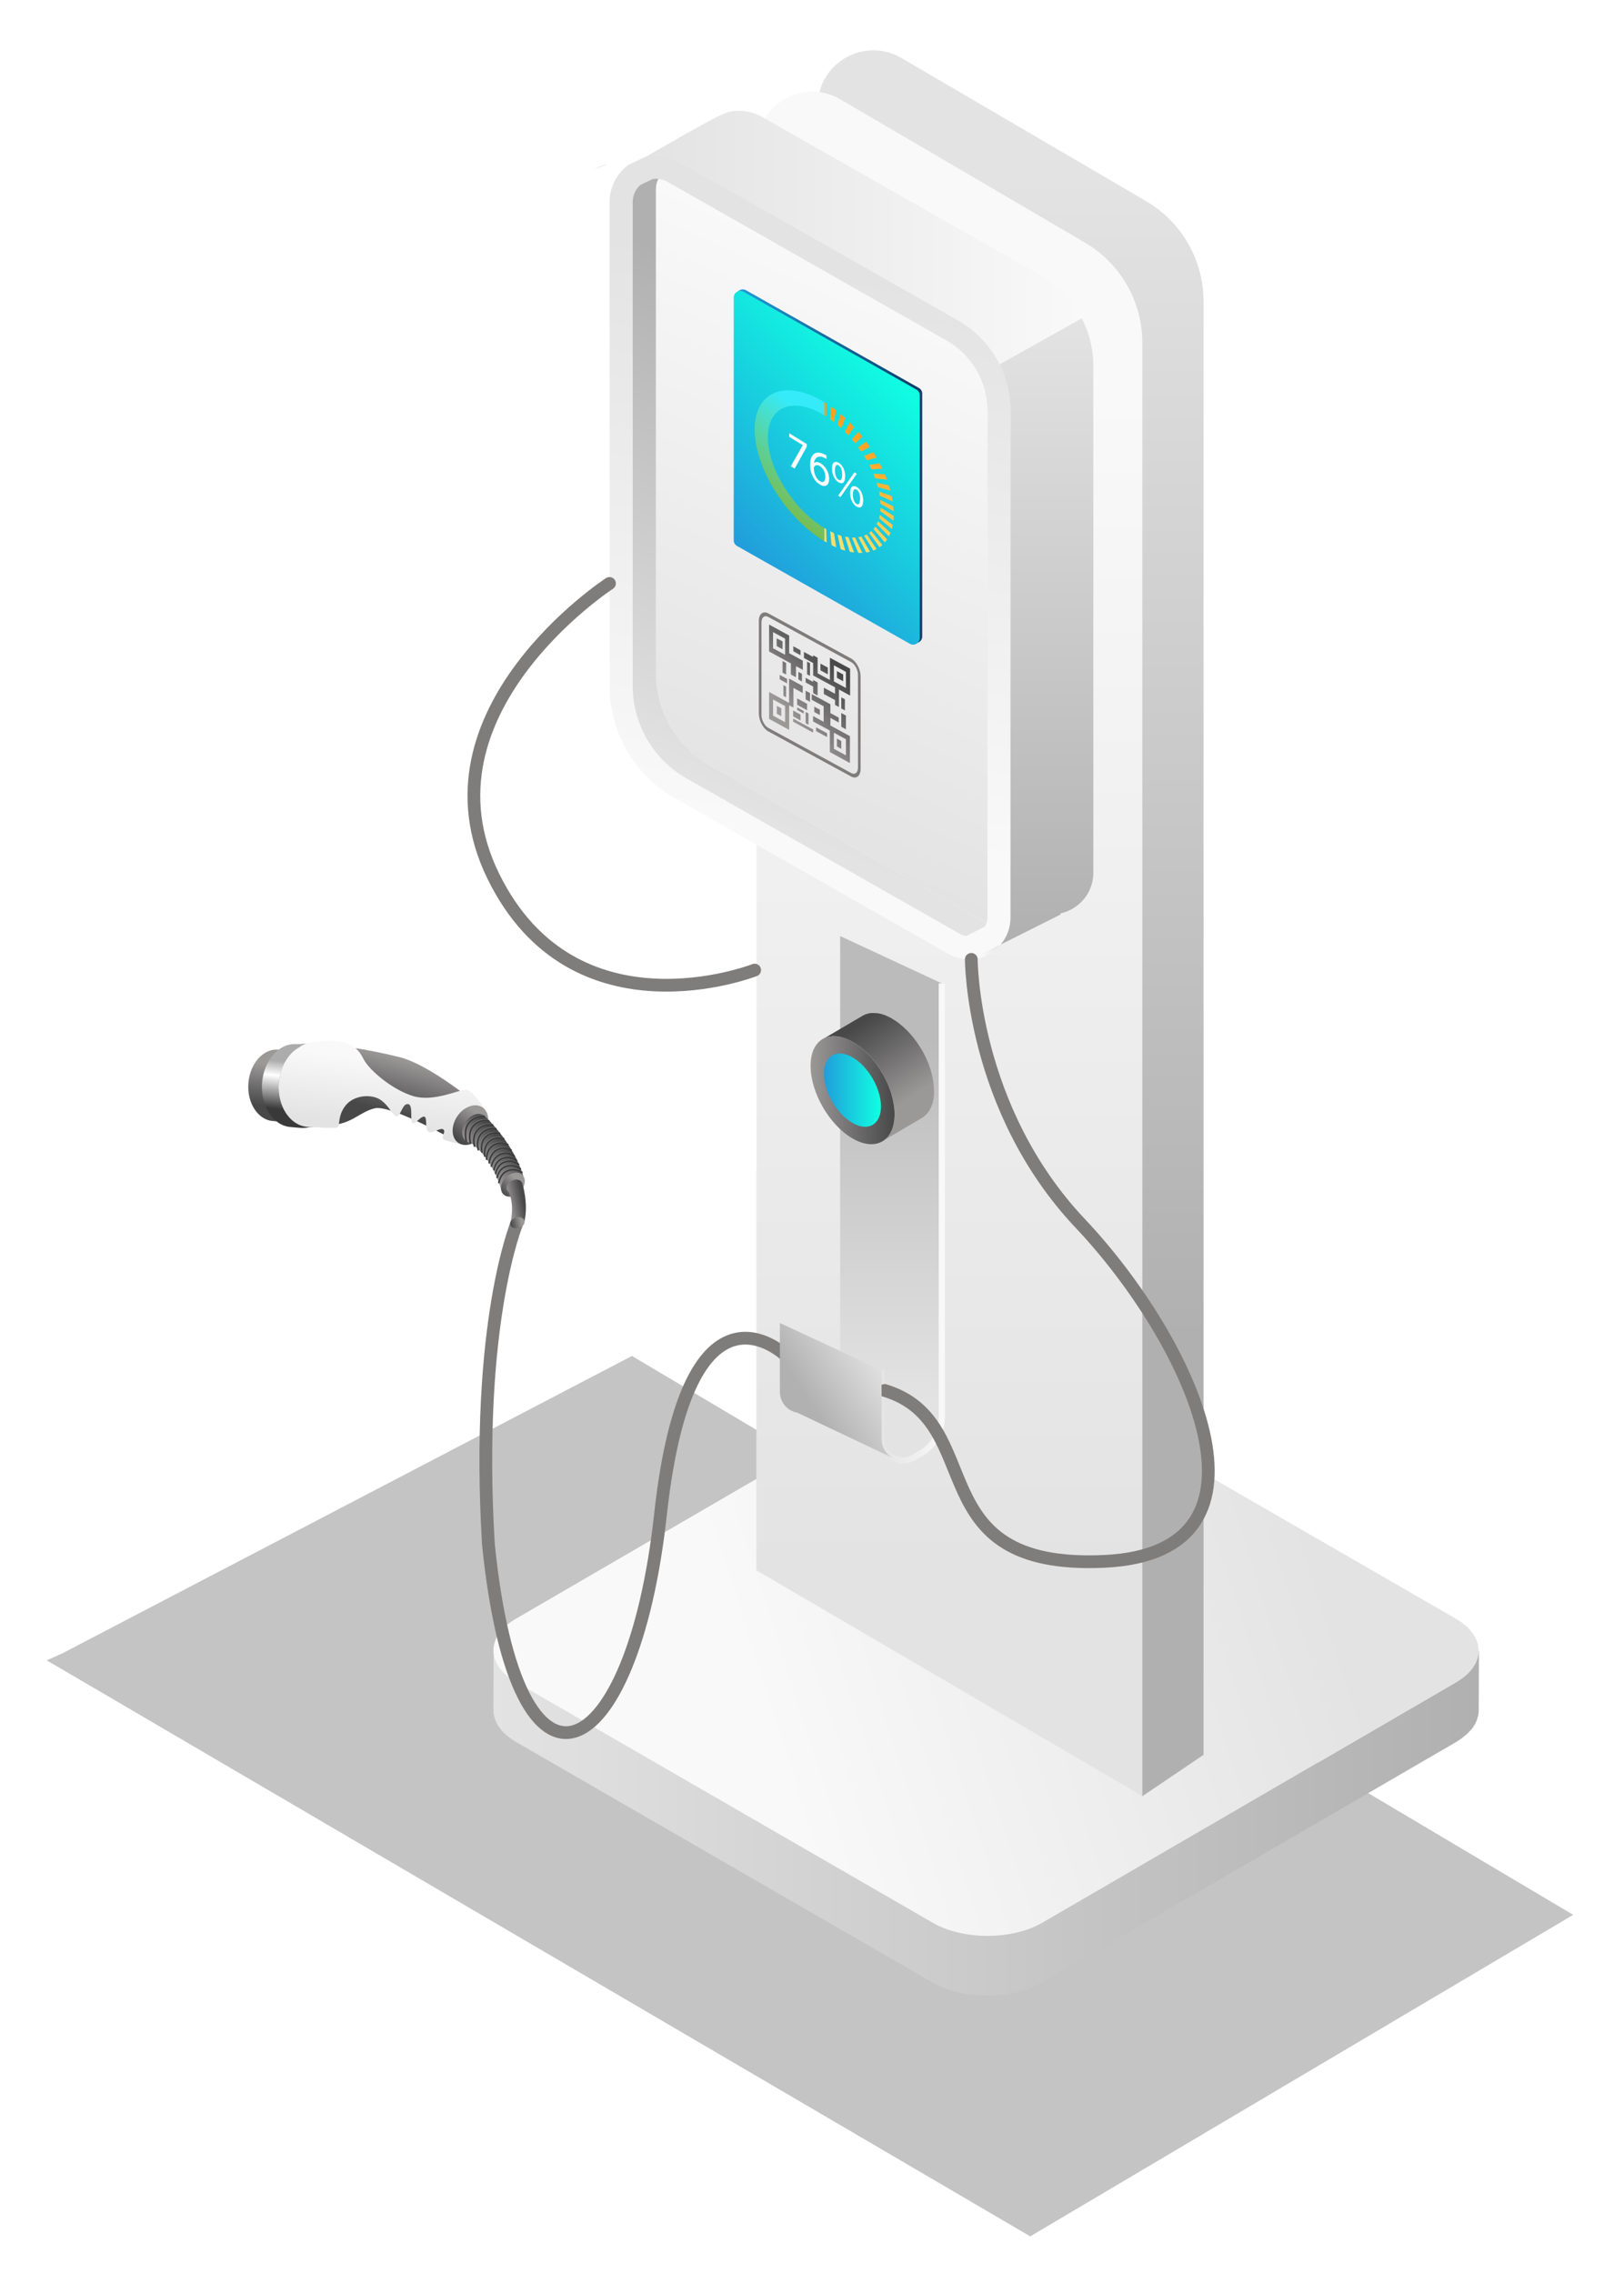 <?xml version="1.0" encoding="utf-8"?>
<!-- Generator: Adobe Illustrator 28.2.0, SVG Export Plug-In . SVG Version: 6.00 Build 0)  -->
<svg version="1.1" id="Layer_4" xmlns="http://www.w3.org/2000/svg" xmlns:xlink="http://www.w3.org/1999/xlink" x="0px" y="0px"
	 viewBox="0 0 1713.8 2398.2" style="enable-background:new 0 0 1713.8 2398.2;" xml:space="preserve">
<style type="text/css">
	.st0{clip-path:url(#SVGID_00000106867865716010801600000006692292460075099543_);}
	.st1{filter:url(#Adobe_OpacityMaskFilter);}
	.st2{clip-path:url(#SVGID_00000013899082716699481970000000797662988658241158_);}
	.st3{clip-path:url(#SVGID_00000112618873129224646480000004644242624734088064_);}
	
		.st4{clip-path:url(#SVGID_00000173855577603704455570000003968662668686760890_);fill:url(#SVGID_00000005978827082772322730000002302840900565920128_);}
	
		.st5{clip-path:url(#SVGID_00000013899082716699481970000000797662988658241158_);mask:url(#SVGID_00000039820170618574311900000015751153517706737819_);fill:url(#SVGID_00000018209475869857543300000013780236709633224857_);}
	.st6{fill:url(#SVGID_00000072246637740187178960000012570284583296586651_);}
	.st7{opacity:0.26;fill:url(#SVGID_00000026849522578624548000000016517086506556052878_);enable-background:new    ;}
	.st8{fill:url(#SVGID_00000018947202219601751120000004908740511989499819_);}
	.st9{fill:url(#SVGID_00000143591229586417321280000009912984283530327952_);}
	.st10{fill:url(#SVGID_00000058565208364492000740000013302442397425381808_);}
	.st11{fill:url(#SVGID_00000163057648744828708070000010464266978595864974_);}
	.st12{fill:url(#SVGID_00000009578289733313065190000000003714558376106160_);}
	.st13{fill:url(#SVGID_00000161615591081464449830000014068280546702040236_);}
	.st14{fill:url(#SVGID_00000138573583992453522430000012864237228290064513_);}
	.st15{fill:url(#SVGID_00000150821137632111022610000004057880271326390429_);}
	.st16{fill:url(#SVGID_00000078005525323626856860000015343109255906831744_);}
	.st17{fill:url(#SVGID_00000065045446913911145730000011349961057559358118_);}
	.st18{fill:url(#SVGID_00000046301839874485282940000006677848442451640969_);}
	.st19{fill:url(#SVGID_00000160890191052077078710000015050990785891989915_);}
	.st20{fill:url(#SVGID_00000113318910470501719920000000626932829010356146_);}
	.st21{fill:url(#SVGID_00000149341389521705519480000012036078193267925951_);}
	.st22{fill:url(#SVGID_00000135680195551859915950000004199359461117222812_);}
	.st23{fill:url(#SVGID_00000121995543349113723920000017364864888501736095_);}
	.st24{fill:url(#SVGID_00000148628224072893804550000011786969850602767786_);}
	.st25{fill:url(#SVGID_00000170978668951787331030000018019342781408666545_);}
	.st26{fill:url(#SVGID_00000122690107784316020940000010222454837742235293_);}
	.st27{fill:url(#SVGID_00000111166476398795226820000004112540638466323894_);}
	.st28{fill:url(#SVGID_00000083067017403160896680000000975516989523482555_);}
	.st29{fill:url(#SVGID_00000041294837750113055620000003617101184181593022_);}
	.st30{fill:url(#SVGID_00000129921253586877570400000011128506331053692045_);}
	.st31{fill:url(#SVGID_00000138557040576045404050000007714025737511691174_);}
	.st32{fill:url(#SVGID_00000165935242962269793080000017950773053326625431_);}
	.st33{fill:url(#SVGID_00000110438839676816809690000017835295012316612482_);}
	.st34{fill:url(#SVGID_00000134238013622388428270000014828036492459527307_);}
	.st35{fill:url(#SVGID_00000159452746961585030500000001289223034655205013_);}
	.st36{fill:url(#SVGID_00000155145360428078755030000009102829311007428758_);}
	.st37{fill:url(#SVGID_00000049936561386393176260000002130140772300507793_);}
	.st38{fill:url(#SVGID_00000032616450825397093040000011896516548218044561_);}
	.st39{fill:url(#SVGID_00000111151125934629896370000004946384410541644697_);}
	.st40{fill:url(#SVGID_00000139990289429350851980000013086333835769292730_);}
	.st41{fill:url(#SVGID_00000139999172159884037470000012410064149164219266_);}
	.st42{fill:url(#SVGID_00000047764280190397113490000000164122294197434502_);}
	.st43{fill:url(#SVGID_00000111900168651907974340000014652707842290082993_);}
	.st44{fill:url(#SVGID_00000160887059856568242170000007465416351216747392_);}
	.st45{fill:url(#SVGID_00000024691244573236648550000002506180931645921449_);}
	.st46{fill:#7F7D7C;}
	.st47{fill:url(#SVGID_00000100357803020003778170000017275306102893735053_);}
	.st48{fill:url(#SVGID_00000155865880572933018090000001454354607225153950_);}
	.st49{fill:url(#SVGID_00000146483763242575244200000014362050956264404364_);}
	.st50{fill:url(#SVGID_00000065043211788426333250000002432822229572766639_);}
	.st51{fill:#FDFDFD;}
	.st52{fill:url(#SVGID_00000147212287121424195210000009868018332933064844_);}
	.st53{fill:none;}
	.st54{fill:url(#SVGID_00000176740509689038586390000011996708802313739680_);}
	.st55{enable-background:new    ;}
	.st56{fill:url(#SVGID_00000129896131322187455200000010392417527466667906_);}
	.st57{fill:url(#SVGID_00000165915642685128373300000003001441235965495732_);}
	.st58{fill:url(#SVGID_00000055685253600073791680000016033024714039892661_);}
	.st59{fill:none;stroke:#7F7D7C;stroke-width:13.45;stroke-linecap:round;stroke-linejoin:round;stroke-miterlimit:10;}
	.st60{fill:url(#SVGID_00000072963920712236752540000018413561939194102161_);}
	.st61{fill:url(#SVGID_00000047773348309855626500000005082911003645465997_);}
	.st62{fill:url(#SVGID_00000023258660873339258820000001907593133921707655_);}
	.st63{fill:url(#SVGID_00000088125400745605845010000000681687233761184173_);}
	.st64{fill:url(#SVGID_00000027594342030198578890000000357605051453729422_);}
	.st65{fill:url(#SVGID_00000075860255884388624780000013814673530713422239_);}
	.st66{fill:url(#SVGID_00000075163754704045322500000014122369344408658061_);}
	.st67{fill:url(#SVGID_00000037654797536780870130000004455983465416034462_);}
	.st68{fill:url(#SVGID_00000103260116900348389820000007610540805586477208_);}
	.st69{fill:url(#SVGID_00000010303730437799469930000011935228971159167384_);}
	.st70{fill:none;stroke:#929293;stroke-width:0.729;stroke-miterlimit:10;}
	.st71{fill:none;stroke:#3A3A3A;stroke-width:1.585;stroke-miterlimit:10;}
	.st72{fill:url(#SVGID_00000054973284740578578450000016409522947124554910_);}
</style>
<g>
	<g>
		<defs>
			<polygon id="SVGID_1_" points="-1154.1,0.8 -1153.1,0.8 -1154.1,1.8 			"/>
		</defs>
		<defs>
			<polygon id="SVGID_00000178920333659270010520000017134431822279025289_" points="-1156.1,-1.2 -1157.1,-1.2 -1156.1,-2.2 			"/>
		</defs>
		<clipPath id="SVGID_00000021118093586169095780000006740161847598302640_">
			<use xlink:href="#SVGID_1_"  style="overflow:visible;"/>
		</clipPath>
		
			<clipPath id="SVGID_00000105419810547572116340000004132079010107144600_" style="clip-path:url(#SVGID_00000021118093586169095780000006740161847598302640_);">
			<use xlink:href="#SVGID_00000178920333659270010520000017134431822279025289_"  style="overflow:visible;"/>
		</clipPath>
		<defs>
			<filter id="Adobe_OpacityMaskFilter" filterUnits="userSpaceOnUse" x="186.5" y="1495.2" width="1610.9" height="928.8">
				<feColorMatrix  type="matrix" values="1 0 0 0 0  0 1 0 0 0  0 0 1 0 0  0 0 0 1 0"/>
			</filter>
		</defs>
		
			<mask maskUnits="userSpaceOnUse" x="186.5" y="1495.2" width="1610.9" height="928.8" id="SVGID_00000141452430482984513400000016793463964677359285_">
			<g class="st1">
				<g>
					<defs>
						<polygon id="SVGID_00000082339286234723199590000015967941886416903867_" points="-1154.1,0.8 -1153.1,0.8 -1154.1,1.8 						
							"/>
					</defs>
					<defs>
						<polygon id="SVGID_00000119106538129588484670000004169944294034091905_" points="-1156.1,-1.2 -1157.1,-1.2 -1156.1,-2.2 
													"/>
					</defs>
					
						<clipPath id="SVGID_00000055707440668173755250000017192806990311722123_" style="clip-path:url(#SVGID_00000105419810547572116340000004132079010107144600_);">
						<use xlink:href="#SVGID_00000082339286234723199590000015967941886416903867_"  style="overflow:visible;"/>
					</clipPath>
					
						<clipPath id="SVGID_00000032639383832615833350000012955275043640129664_" style="clip-path:url(#SVGID_00000055707440668173755250000017192806990311722123_);">
						<use xlink:href="#SVGID_00000119106538129588484670000004169944294034091905_"  style="overflow:visible;"/>
					</clipPath>
					
						<linearGradient id="SVGID_00000025409646857908839450000013482951281577390231_" gradientUnits="userSpaceOnUse" x1="632.209" y1="875.212" x2="1252.593" y2="312.46" gradientTransform="matrix(1 0 0 -1 0 2499.5)">
						<stop  offset="0" style="stop-color:#FFFFFF"/>
						<stop  offset="1" style="stop-color:#000000"/>
					</linearGradient>
					
						<polygon style="clip-path:url(#SVGID_00000032639383832615833350000012955275043640129664_);fill:url(#SVGID_00000025409646857908839450000013482951281577390231_);" points="
						202.7,1809.2 186.5,1816.3 1224.4,2424.1 1797.4,2084.9 804.1,1495.2 					"/>
				</g>
			</g>
		</mask>
		
			<linearGradient id="SVGID_00000111904608670132115080000004536509610634824873_" gradientUnits="userSpaceOnUse" x1="632.209" y1="875.212" x2="1252.593" y2="312.46" gradientTransform="matrix(1 0 0 -1 0 2499.5)">
			<stop  offset="0" style="stop-color:#FFFFFF"/>
			<stop  offset="1" style="stop-color:#000000"/>
		</linearGradient>
		
			<polygon style="clip-path:url(#SVGID_00000105419810547572116340000004132079010107144600_);mask:url(#SVGID_00000141452430482984513400000016793463964677359285_);fill:url(#SVGID_00000111904608670132115080000004536509610634824873_);" points="
			202.7,1809.2 186.5,1816.3 1224.4,2424.1 1797.4,2084.9 804.1,1495.2 		"/>
	</g>
</g>
<linearGradient id="SVGID_00000149353410846586536530000008493288384802333076_" gradientUnits="userSpaceOnUse" x1="632.3" y1="2325.923" x2="632.3" y2="2320.422" gradientTransform="matrix(1 0 0 -1 0 2499.5)">
	<stop  offset="0" style="stop-color:#E4E3E4"/>
	<stop  offset="1" style="stop-color:#FAF9FA"/>
</linearGradient>
<path style="fill:url(#SVGID_00000149353410846586536530000008493288384802333076_);" d="M623.5,181.3c5.3-4,11.2-6.8,17.6-8.3
	L623.5,181.3z"/>
<g>
	
		<linearGradient id="SVGID_00000009568230946192367960000016541085871861947296_" gradientUnits="userSpaceOnUse" x1="495.02" y1="939.94" x2="1115.404" y2="377.187" gradientTransform="matrix(1 0 0 -1 0 2499.5)">
		<stop  offset="0" style="stop-color:#1E1E1E"/>
		<stop  offset="1" style="stop-color:#1E1E1E"/>
	</linearGradient>
	
		<polygon style="opacity:0.26;fill:url(#SVGID_00000009568230946192367960000016541085871861947296_);enable-background:new    ;" points="
		65.5,1744.4 49.3,1751.6 1087.2,2359.3 1660.2,2020.1 666.9,1430.5 	"/>
	<g>
		
			<linearGradient id="SVGID_00000159471406833130562390000014775600352389737115_" gradientUnits="userSpaceOnUse" x1="520.65" y1="576.477" x2="1560.65" y2="576.477" gradientTransform="matrix(1 0 0 -1 0 2499.5)">
			<stop  offset="0" style="stop-color:#E4E3E4"/>
			<stop  offset="1" style="stop-color:#B1B0B0"/>
		</linearGradient>
		<path style="fill:url(#SVGID_00000159471406833130562390000014775600352389737115_);" d="M1560.2,1743.7c-0.1,0.9-0.1,1.7-0.3,2.6
			c-0.1,0.7-0.3,1.4-0.5,2.1c-0.2,0.8-0.4,1.6-0.7,2.4c-0.2,0.7-0.6,1.3-0.8,2c-0.4,0.9-0.7,1.7-1.2,2.6c-0.3,0.6-0.7,1.2-1.1,1.8
			c-0.6,1-1.2,1.9-1.9,2.9c-0.4,0.6-0.9,1.1-1.3,1.7c-1.1,1.3-2.2,2.5-3.5,3.7c-0.5,0.4-0.9,0.9-1.4,1.3c-0.8,0.7-1.7,1.4-2.5,2.1
			c-0.8,0.6-1.5,1.2-2.3,1.8c-0.9,0.7-1.9,1.3-2.9,2s-2,1.4-3.1,2l-436.5,253.7c-3.6,2.1-7.4,3.8-11.4,5.4c-1.1,0.4-2.1,0.8-3.2,1.2
			c-2.5,0.9-5.1,1.6-7.7,2.3c-2.7,0.8-5.4,1.5-8.2,2c-3.3,0.7-6.5,1.3-9.9,1.7c-0.8,0.1-1.7,0.3-2.5,0.3c-4.5,0.5-9.1,0.7-13.7,0.8
			c-0.7,0-1.5,0-2.2,0c-4.5,0-9.1-0.3-13.6-0.7c-0.7-0.1-1.4-0.1-2-0.2c-4.5-0.5-8.9-1.3-13.2-2.3c-0.8-0.2-1.5-0.4-2.3-0.6
			c-3.9-1-7.7-2.1-11.4-3.5c-0.7-0.2-1.4-0.4-2-0.7c-4.4-1.7-8.6-3.6-12.5-5.9l-439.3-253.6c-16.1-9.3-24.2-21.6-24.2-33.8
			l-0.2,63.3c0,12.2,8,24.5,24.2,33.8l439.3,253.6c3.7,2.1,7.6,4,11.8,5.7c0.2,0.1,0.5,0.1,0.7,0.2c0.7,0.3,1.4,0.4,2,0.7
			c2.4,0.9,4.7,1.7,7.2,2.4c1.3,0.4,2.7,0.7,4.1,1c0.8,0.2,1.5,0.4,2.3,0.6c0.7,0.2,1.4,0.4,2.1,0.5c2.7,0.6,5.4,1,8.1,1.4
			c1,0.1,2,0.2,3,0.3c0.7,0.1,1.4,0.2,2,0.2c1,0.1,2,0.2,3,0.3c2.7,0.2,5.4,0.4,8.1,0.4c0.9,0,1.7,0,2.6,0c0.7,0,1.5,0,2.2,0
			c1.2,0,2.4,0,3.6,0c3-0.1,6.1-0.3,9.1-0.6c0.4,0,0.7-0.1,1.1-0.1c0.8-0.1,1.6-0.2,2.5-0.3c2.3-0.3,4.6-0.6,6.9-1
			c1-0.2,2-0.5,3-0.7c2.8-0.6,5.5-1.3,8.2-2c1.4-0.4,2.9-0.6,4.3-1.1c1.2-0.4,2.2-0.9,3.4-1.3c1.1-0.4,2.1-0.8,3.2-1.2
			c4-1.6,7.9-3.4,11.4-5.4l436.5-253.7c0.3-0.2,0.7-0.4,1-0.6c0.8-0.5,1.4-0.9,2.1-1.4c1-0.7,2-1.3,2.9-2c0.8-0.6,1.5-1.2,2.3-1.8
			c0.9-0.7,1.7-1.4,2.5-2.1c0.2-0.1,0.4-0.3,0.5-0.4c0.3-0.3,0.5-0.6,0.9-0.9c1.3-1.2,2.4-2.5,3.5-3.7c0.2-0.3,0.5-0.5,0.8-0.8
			c0.2-0.3,0.4-0.6,0.6-0.8c0.7-0.9,1.3-1.9,1.9-2.9c0.2-0.4,0.6-0.8,0.8-1.2c0.1-0.2,0.2-0.4,0.3-0.6c0.5-0.8,0.8-1.7,1.2-2.6
			c0.2-0.5,0.5-1,0.7-1.5c0.1-0.2,0.1-0.3,0.1-0.5c0.3-0.8,0.5-1.6,0.7-2.4c0.1-0.6,0.4-1.1,0.5-1.7c0-0.1,0-0.3,0.1-0.4
			c0.2-0.9,0.2-1.7,0.3-2.6c0.1-0.6,0.2-1.1,0.2-1.7c0-0.2,0-0.5,0-0.7l0.2-63.3C1560.3,1742.1,1560.3,1742.9,1560.2,1743.7z"/>
		<g>
			
				<linearGradient id="SVGID_00000164491501826713848320000005782216741734831783_" gradientUnits="userSpaceOnUse" x1="1387.398" y1="869.297" x2="804.52" y2="682.776" gradientTransform="matrix(1 0 0 -1 0 2499.5)">
				<stop  offset="0" style="stop-color:#E4E3E4"/>
				<stop  offset="1" style="stop-color:#FAF9FA"/>
			</linearGradient>
			<path style="fill:url(#SVGID_00000164491501826713848320000005782216741734831783_);" d="M1536.2,1707.6
				c32.1,18.5,32.2,48.5,0.3,67.1L1100,2028.4c-31.9,18.5-83.7,18.6-115.8,0l-439.3-253.6c-32.1-18.5-32.3-48.6-0.4-67.1L980.9,1454
				c31.9-18.5,83.7-18.5,115.8,0L1536.2,1707.6z"/>
		</g>
	</g>
	
		<linearGradient id="SVGID_00000082353831868845155020000004540941447470380457_" gradientUnits="userSpaceOnUse" x1="1066.4" y1="2311.376" x2="1066.4" y2="1088.956" gradientTransform="matrix(1 0 0 -1 0 2499.5)">
		<stop  offset="0" style="stop-color:#E4E3E4"/>
		<stop  offset="1" style="stop-color:#B1B0B0"/>
	</linearGradient>
	<path style="fill:url(#SVGID_00000082353831868845155020000004540941447470380457_);" d="M862.8,1613l342.8,281.9l64.5-43.6V317.9
		c0-43.5-23.1-83.7-60.6-105.7l-258.2-151c-39.2-22.9-88.4,5.3-88.4,50.7L862.8,1613L862.8,1613z"/>
	
		<linearGradient id="SVGID_00000028313719931129352010000001770339319196390535_" gradientUnits="userSpaceOnUse" x1="1001.9" y1="843.474" x2="1001.9" y2="2084.643" gradientTransform="matrix(1 0 0 -1 0 2499.5)">
		<stop  offset="0" style="stop-color:#E4E3E4"/>
		<stop  offset="1" style="stop-color:#FAF9FA"/>
	</linearGradient>
	<path style="fill:url(#SVGID_00000028313719931129352010000001770339319196390535_);" d="M798.2,1656.6l407.3,238.2V361.6
		c0-43.5-23.1-83.7-60.6-105.7L886.8,104.8c-39.2-22.9-88.4,5.3-88.4,50.7L798.2,1656.6L798.2,1656.6z"/>
	
		<linearGradient id="SVGID_00000103227712141006689400000015918531994547677872_" gradientUnits="userSpaceOnUse" x1="1040.5" y1="1501.817" x2="1040.5" y2="1491.502" gradientTransform="matrix(1 0 0 -1 0 2499.5)">
		<stop  offset="0" style="stop-color:#E4E3E4"/>
		<stop  offset="1" style="stop-color:#FAF9FA"/>
	</linearGradient>
	<path style="fill:url(#SVGID_00000103227712141006689400000015918531994547677872_);" d="M1056,996.5c-7.8,9.1-19,14.8-30.9,15.5
		L1056,996.5z"/>
	
		<linearGradient id="SVGID_00000038393901766982060520000014167607962867158147_" gradientUnits="userSpaceOnUse" x1="903.765" y1="2211.587" x2="809.461" y2="1628.437" gradientTransform="matrix(1 0 0 -1 0 2499.5)">
		<stop  offset="0" style="stop-color:#E4E3E4"/>
		<stop  offset="1" style="stop-color:#FAF9FA"/>
	</linearGradient>
	<path style="fill:url(#SVGID_00000038393901766982060520000014167607962867158147_);" d="M1066.5,433.3v534.5
		c0,11.2-4.1,21.2-10.5,28.7l-30.9,15.5h-0.1c-8.1,0.4-16.5-1.3-24.4-5.8l-288.3-164c-42.7-24.3-69-69.5-69-118.5V213.4
		c0-16.7,8-30.7,19.9-39.5l17.6-8.3c11.5-3,24.3-1.7,36.1,4.9L1011,337.8C1045.2,357.5,1066.5,393.9,1066.5,433.3z"/>
	
		<linearGradient id="SVGID_00000026131633871290076840000006571298516404371072_" gradientUnits="userSpaceOnUse" x1="743.071" y1="1662.463" x2="951.261" y2="2122.281" gradientTransform="matrix(1 0 0 -1 0 2499.5)">
		<stop  offset="0" style="stop-color:#E4E3E4"/>
		<stop  offset="1" style="stop-color:#B1B0B0"/>
	</linearGradient>
	<path style="fill:url(#SVGID_00000026131633871290076840000006571298516404371072_);" d="M1041.2,973.4c-0.4,1.5-1,2.8-1.6,4
		l-20.1,10.1c-2.3-0.4-4.7-1.2-6.9-2.5L724.3,821.1c-34.9-19.9-56.6-57.2-56.6-97.3V213.4c0-9.4,4.7-15.4,8.4-18.5l12.7-6
		c1.3-0.3,2.6-0.3,4-0.3c0.7,0,1.4,0,2.1,0.1c-1.6,3-2.6,6.7-2.6,11.2v510.3c0,40.1,21.7,77.4,56.6,97.3l288.2,163.9
		C1038.3,972.3,1039.8,972.9,1041.2,973.4z"/>
	
		<linearGradient id="SVGID_00000106831118012559402810000010747183275357815441_" gradientUnits="userSpaceOnUse" x1="750.062" y1="1657.888" x2="986.496" y2="2180.082" gradientTransform="matrix(1 0 0 -1 0 2499.5)">
		<stop  offset="0" style="stop-color:#E4E3E4"/>
		<stop  offset="1" style="stop-color:#FAF9FA"/>
	</linearGradient>
	<path style="fill:url(#SVGID_00000106831118012559402810000010747183275357815441_);" d="M1042.1,433.3v534.5
		c0,2.1-0.3,3.9-0.8,5.5c-1.5-0.5-2.8-1.1-4.2-1.9L748.8,807.5c-35-19.9-56.6-57.2-56.6-97.3V200c0-4.5,1-8.2,2.6-11.2
		c3.5,0.3,6.7,1.3,9.9,3.2l294.1,167.2C1025.5,374.4,1042.1,402.8,1042.1,433.3z"/>
	
		<linearGradient id="SVGID_00000173874382712439179830000008013913755350831493_" gradientUnits="userSpaceOnUse" x1="681.05" y1="2248.772" x2="1141.65" y2="2248.772" gradientTransform="matrix(1 0 0 -1 0 2499.5)">
		<stop  offset="0" style="stop-color:#E4E3E4"/>
		<stop  offset="1" style="stop-color:#FAF9FA"/>
	</linearGradient>
	<path style="fill:url(#SVGID_00000173874382712439179830000008013913755350831493_);" d="M1141.7,335.9l-86.7,48.6
		c-9.6-19.3-24.8-35.6-44-46.5L716.9,170.7c-11.7-6.6-24.4-7.9-35.8-5c4.4-2.6,75.3-44,85.9-47c11.8-3.3,25.1-2.2,37.3,4.7
		l294.2,167.2C1117.2,301.3,1132.1,317.2,1141.7,335.9z"/>
	
		<linearGradient id="SVGID_00000117648639621672703070000012045472949521669264_" gradientUnits="userSpaceOnUse" x1="776.95" y1="2007.605" x2="973.15" y2="2007.605" gradientTransform="matrix(1 0 0 -1 0 2499.5)">
		<stop  offset="0" style="stop-color:#219DDB"/>
		<stop  offset="1" style="stop-color:#0C3B66"/>
	</linearGradient>
	<path style="fill:url(#SVGID_00000117648639621672703070000012045472949521669264_);" d="M962.8,677.6L780.5,574.4
		c-2.2-1.2-3.5-3.5-3.5-6V312.2c0-5.3,5.7-8.6,10.3-6l182.4,103.1c2.2,1.2,3.5,3.5,3.5,6v256.2C973.2,676.8,967.5,680.1,962.8,677.6
		z"/>
	
		<linearGradient id="SVGID_00000048460490153582222840000009125797390546624649_" gradientUnits="userSpaceOnUse" x1="1104.4" y1="2163.677" x2="1104.4" y2="1502.977" gradientTransform="matrix(1 0 0 -1 0 2499.5)">
		<stop  offset="0" style="stop-color:#E4E3E4"/>
		<stop  offset="1" style="stop-color:#B1B0B0"/>
	</linearGradient>
	<path style="fill:url(#SVGID_00000048460490153582222840000009125797390546624649_);" d="M1153.8,386.1v534.4
		c0,22.2-15.6,38.9-34.7,43.1l0.1,1.2l-63.3,31.7c6.5-7.5,10.5-17.4,10.5-28.7V433.3c0-17.3-4.1-33.9-11.5-48.9l86.7-48.6
		C1149.6,351.1,1153.8,368.3,1153.8,386.1z"/>
	
		<linearGradient id="SVGID_00000108276292604338800160000017914641133108791193_" gradientUnits="userSpaceOnUse" x1="805.04" y1="301.01" x2="939.759" y2="598.556" gradientTransform="matrix(1 0.565 0 -1 2.000000e-04 450.138)">
		<stop  offset="0" style="stop-color:#219DDB"/>
		<stop  offset="1" style="stop-color:#10FFE2"/>
	</linearGradient>
	<path style="fill:url(#SVGID_00000108276292604338800160000017914641133108791193_);" d="M960.2,679.2L777.8,576
		c-2.2-1.2-3.5-3.5-3.5-6V313.8c0-5.3,5.7-8.6,10.3-6L967.1,411c2.2,1.2,3.5,3.5,3.5,6v256.2C970.6,678.5,964.8,681.8,960.2,679.2z"
		/>
	<g>
		<g>
			
				<linearGradient id="SVGID_00000153694612610411423490000011817000123454141077_" gradientUnits="userSpaceOnUse" x1="834.136" y1="233.142" x2="879.907" y2="315.149" gradientTransform="matrix(1 0.545 0 -1 1.000000e-04 537.612)">
				<stop  offset="0" style="stop-color:#9B9898"/>
				<stop  offset="1" style="stop-color:#484848"/>
			</linearGradient>
			<path style="fill:url(#SVGID_00000153694612610411423490000011817000123454141077_);" d="M875.8,693.9v23.5l-13-7.1v-16.4
				l-4.7-2.6v1.8l-9.7-5.3v6.4l9.7,5.3v8.2v4.9l17.7,9.6l5.4,2.9v6.8l-11.8-6.4v6.7l11.8,6.4v5.1l4.1,2.2v-18.5l11.8,6.4v-28.4
				L875.8,693.9z M892.7,725.8l-12.7-6.9v-17l12.7,6.9V725.8z"/>
			
				<linearGradient id="SVGID_00000106843472592960657300000003567904900543864716_" gradientUnits="userSpaceOnUse" x1="802.911" y1="259.25" x2="848.332" y2="340.629" gradientTransform="matrix(1 0.545 0 -1 1.000000e-04 537.612)">
				<stop  offset="0" style="stop-color:#9B9898"/>
				<stop  offset="1" style="stop-color:#484848"/>
			</linearGradient>
			<path style="fill:url(#SVGID_00000106843472592960657300000003567904900543864716_);" d="M834.6,699.9v11.7l5.4,2.9v-11.7
				l7.2,3.9V697l-14.4-7.9v-18.6l-21.2-11.6v28.4l21.2,11.6L834.6,699.9z M828.5,690.8l-12.7-6.9v-17l12.7,6.9V690.8z"/>
			
				<linearGradient id="SVGID_00000022535253666565919730000011052510242709703350_" gradientUnits="userSpaceOnUse" x1="825.049" y1="240.691" x2="870.827" y2="322.71" gradientTransform="matrix(1 0.545 0 -1 1.000000e-04 537.612)">
				<stop  offset="0" style="stop-color:#9B9898"/>
				<stop  offset="1" style="stop-color:#484848"/>
			</linearGradient>
			<path style="fill:url(#SVGID_00000022535253666565919730000011052510242709703350_);" d="M837.2,725.7l9.9,5.4v-7.3l-14.4-7.9
				v7.3v18.4L811.6,730v28.4l21.2,11.6v-26l4.5,2.5V725.7z M828.5,761.9l-12.7-6.9v-17l12.7,6.9V761.9z"/>
			
				<linearGradient id="SVGID_00000072984663732170806060000003021238402062567051_" gradientUnits="userSpaceOnUse" x1="857.911" y1="212.777" x2="907.711" y2="302.002" gradientTransform="matrix(1 0.545 0 -1 1.000000e-04 537.612)">
				<stop  offset="0" style="stop-color:#9B9898"/>
				<stop  offset="1" style="stop-color:#484848"/>
			</linearGradient>
			<path style="fill:url(#SVGID_00000072984663732170806060000003021238402062567051_);" d="M876.3,757.4l8.8,4.8v-5.1l-8.8-4.8V743
				l-7.1-3.9l-12.6-6.8v6l12.6,6.8v16.4l-11.2-6.1v5.7l17.7,9.6v22.7l21.2,11.6v-28.4l-20.6-11.2V757.4z M880,773l12.7,6.9v17
				L880,790V773z"/>
			
				<linearGradient id="SVGID_00000119796343507051706960000008796399402370306186_" gradientUnits="userSpaceOnUse" x1="834.987" y1="235.21" x2="878.188" y2="312.611" gradientTransform="matrix(1 0.545 0 -1 1.000000e-04 537.612)">
				<stop  offset="0" style="stop-color:#9B9898"/>
				<stop  offset="1" style="stop-color:#484848"/>
			</linearGradient>
			<polygon style="fill:url(#SVGID_00000119796343507051706960000008796399402370306186_);" points="841.2,743.6 851.7,749.3 
				851.7,742.5 841.2,736.8 			"/>
			
				<linearGradient id="SVGID_00000153700130445959645140000004982896263149280640_" gradientUnits="userSpaceOnUse" x1="830.952" y1="234.048" x2="878.331" y2="318.937" gradientTransform="matrix(1 0.545 0 -1 1.000000e-04 537.612)">
				<stop  offset="0" style="stop-color:#9B9898"/>
				<stop  offset="1" style="stop-color:#484848"/>
			</linearGradient>
			<polygon style="fill:url(#SVGID_00000153700130445959645140000004982896263149280640_);" points="850.2,720 858.1,724.3 
				858.1,731.2 862.8,733.8 862.8,720 858.1,717.4 858.1,719.4 850.2,715.1 			"/>
			
				<linearGradient id="SVGID_00000165215455799910639370000010886409428337936284_" gradientUnits="userSpaceOnUse" x1="833.686" y1="233.835" x2="880.217" y2="317.204" gradientTransform="matrix(1 0.545 0 -1 1.000000e-04 537.612)">
				<stop  offset="0" style="stop-color:#9B9898"/>
				<stop  offset="1" style="stop-color:#484848"/>
			</linearGradient>
			<polygon style="fill:url(#SVGID_00000165215455799910639370000010886409428337936284_);" points="850.2,737.9 854.8,740.4 
				854.8,731.2 850.2,728.7 			"/>
			
				<linearGradient id="SVGID_00000109748788316984521700000000134217267520659616_" gradientUnits="userSpaceOnUse" x1="845.351" y1="227.117" x2="889.845" y2="306.834" gradientTransform="matrix(1 0.545 0 -1 1.000000e-04 537.612)">
				<stop  offset="0" style="stop-color:#9B9898"/>
				<stop  offset="1" style="stop-color:#484848"/>
			</linearGradient>
			<polygon style="fill:url(#SVGID_00000109748788316984521700000000134217267520659616_);" points="859.3,745.5 859.3,751.2 
				865.2,754.4 865.2,748.7 			"/>
			
				<linearGradient id="SVGID_00000175317219942670415810000017342125671403668629_" gradientUnits="userSpaceOnUse" x1="862.019" y1="211.218" x2="909.434" y2="296.17" gradientTransform="matrix(1 0.545 0 -1 1.000000e-04 537.612)">
				<stop  offset="0" style="stop-color:#9B9898"/>
				<stop  offset="1" style="stop-color:#484848"/>
			</linearGradient>
			<polygon style="fill:url(#SVGID_00000175317219942670415810000017342125671403668629_);" points="887.8,766.7 892.7,769.4 
				892.7,754.9 887.8,752.2 			"/>
			
				<linearGradient id="SVGID_00000091003709725371494960000015547069710309503371_" gradientUnits="userSpaceOnUse" x1="854.329" y1="216.325" x2="901.84" y2="301.449" gradientTransform="matrix(1 0.545 0 -1 1.000000e-04 537.612)">
				<stop  offset="0" style="stop-color:#9B9898"/>
				<stop  offset="1" style="stop-color:#484848"/>
			</linearGradient>
			<polygon style="fill:url(#SVGID_00000091003709725371494960000015547069710309503371_);" points="887.8,735.7 887.8,747.4 
				891.6,749.5 891.6,737.7 			"/>
			
				<linearGradient id="SVGID_00000111154512767985448620000011964197227623527602_" gradientUnits="userSpaceOnUse" x1="811.216" y1="255.791" x2="854.641" y2="333.594" gradientTransform="matrix(1 0.545 0 -1 1.000000e-04 537.612)">
				<stop  offset="0" style="stop-color:#9B9898"/>
				<stop  offset="1" style="stop-color:#484848"/>
			</linearGradient>
			<polygon style="fill:url(#SVGID_00000111154512767985448620000011964197227623527602_);" points="844.8,686 837.2,681.8 
				837.2,687.1 844.8,691.3 			"/>
			
				<linearGradient id="SVGID_00000047764588081123357620000002838481987825114788_" gradientUnits="userSpaceOnUse" x1="836.384" y1="232.771" x2="880.163" y2="311.209" gradientTransform="matrix(1 0.545 0 -1 1.000000e-04 537.612)">
				<stop  offset="0" style="stop-color:#9B9898"/>
				<stop  offset="1" style="stop-color:#484848"/>
			</linearGradient>
			<polygon style="fill:url(#SVGID_00000047764588081123357620000002838481987825114788_);" points="837,755.8 844.8,760.1 
				844.8,753.9 837,749.6 			"/>
			
				<linearGradient id="SVGID_00000145045398495444393090000017509588686851061903_" gradientUnits="userSpaceOnUse" x1="842.263" y1="226.899" x2="890.199" y2="312.785" gradientTransform="matrix(1 0.545 0 -1 1.000000e-04 537.612)">
				<stop  offset="0" style="stop-color:#9B9898"/>
				<stop  offset="1" style="stop-color:#484848"/>
			</linearGradient>
			<polygon style="fill:url(#SVGID_00000145045398495444393090000017509588686851061903_);" points="850.2,763 853.2,764.6 
				853.2,752.7 850.2,751.1 			"/>
			
				<linearGradient id="SVGID_00000152262382186001968140000011806192824400070299_" gradientUnits="userSpaceOnUse" x1="857.094" y1="219.67" x2="898.436" y2="293.741" gradientTransform="matrix(1 0.545 0 -1 1.000000e-04 537.612)">
				<stop  offset="0" style="stop-color:#9B9898"/>
				<stop  offset="1" style="stop-color:#484848"/>
			</linearGradient>
			<polygon style="fill:url(#SVGID_00000152262382186001968140000011806192824400070299_);" points="861.2,771.3 872.8,777.6 
				872.8,773.6 861.2,767.3 			"/>
			
				<linearGradient id="SVGID_00000163060488332629744380000016198630144314108803_" gradientUnits="userSpaceOnUse" x1="832.542" y1="239.077" x2="876.855" y2="318.47" gradientTransform="matrix(1 0.545 0 -1 1.000000e-04 537.612)">
				<stop  offset="0" style="stop-color:#9B9898"/>
				<stop  offset="1" style="stop-color:#484848"/>
			</linearGradient>
			<polygon style="fill:url(#SVGID_00000163060488332629744380000016198630144314108803_);" points="873.6,704.3 865.8,700.1 
				865.8,707.2 873.6,711.4 			"/>
			
				<linearGradient id="SVGID_00000006680180499899301500000014739584838700547750_" gradientUnits="userSpaceOnUse" x1="821.501" y1="240.119" x2="869.592" y2="326.282" gradientTransform="matrix(1 0.545 0 -1 1.000000e-04 537.612)">
				<stop  offset="0" style="stop-color:#9B9898"/>
				<stop  offset="1" style="stop-color:#484848"/>
			</linearGradient>
			<polygon style="fill:url(#SVGID_00000006680180499899301500000014739584838700547750_);" points="851.7,697.9 851.7,711.4 
				854.8,713.1 854.8,699.6 			"/>
			
				<linearGradient id="SVGID_00000043434993888367629670000017131276328883142804_" gradientUnits="userSpaceOnUse" x1="821.548" y1="242.775" x2="868.115" y2="326.208" gradientTransform="matrix(1 0.545 0 -1 1.000000e-04 537.612)">
				<stop  offset="0" style="stop-color:#9B9898"/>
				<stop  offset="1" style="stop-color:#484848"/>
			</linearGradient>
			<polygon style="fill:url(#SVGID_00000043434993888367629670000017131276328883142804_);" points="846.3,719 846.3,710.9 
				842.5,708.8 842.5,716.8 			"/>
			
				<linearGradient id="SVGID_00000093168652174032731640000013494269407670442637_" gradientUnits="userSpaceOnUse" x1="809.269" y1="251.06" x2="856.821" y2="336.257" gradientTransform="matrix(1 0.545 0 -1 1.000000e-04 537.612)">
				<stop  offset="0" style="stop-color:#9B9898"/>
				<stop  offset="1" style="stop-color:#484848"/>
			</linearGradient>
			<polygon style="fill:url(#SVGID_00000093168652174032731640000013494269407670442637_);" points="825.8,697.3 825.8,709.6 
				829.6,711.7 829.6,699.4 			"/>
			
				<linearGradient id="SVGID_00000149355721753938526310000010633149374980820371_" gradientUnits="userSpaceOnUse" x1="814.899" y1="250.394" x2="857.909" y2="327.454" gradientTransform="matrix(1 0.545 0 -1 1.000000e-04 537.612)">
				<stop  offset="0" style="stop-color:#9B9898"/>
				<stop  offset="1" style="stop-color:#484848"/>
			</linearGradient>
			<polygon style="fill:url(#SVGID_00000149355721753938526310000010633149374980820371_);" points="830.6,716.2 822.8,712 
				822.8,716.7 830.6,721 			"/>
			
				<linearGradient id="SVGID_00000180353404623652406390000005826671166810961049_" gradientUnits="userSpaceOnUse" x1="819.459" y1="244.006" x2="867.332" y2="329.779" gradientTransform="matrix(1 0.545 0 -1 1.000000e-04 537.612)">
				<stop  offset="0" style="stop-color:#9B9898"/>
				<stop  offset="1" style="stop-color:#484848"/>
			</linearGradient>
			<polygon style="fill:url(#SVGID_00000180353404623652406390000005826671166810961049_);" points="829.6,735.7 829.6,724.4 
				826.7,722.8 826.7,734.1 			"/>
			
				<linearGradient id="SVGID_00000040549166975901827280000005615219420863020223_" gradientUnits="userSpaceOnUse" x1="836.764" y1="234.013" x2="878.511" y2="308.81" gradientTransform="matrix(1 0.545 0 -1 1.000000e-04 537.612)">
				<stop  offset="0" style="stop-color:#9B9898"/>
				<stop  offset="1" style="stop-color:#484848"/>
			</linearGradient>
			<polygon style="fill:url(#SVGID_00000040549166975901827280000005615219420863020223_);" points="848.2,750.1 841.2,746.2 
				841.2,749 848.2,752.9 			"/>
			
				<linearGradient id="SVGID_00000018937282499616298590000004250486452508828585_" gradientUnits="userSpaceOnUse" x1="844.137" y1="227.783" x2="883.708" y2="298.681" gradientTransform="matrix(1 0.545 0 -1 1.000000e-04 537.612)">
				<stop  offset="0" style="stop-color:#9B9898"/>
				<stop  offset="1" style="stop-color:#484848"/>
			</linearGradient>
			<polygon style="fill:url(#SVGID_00000018937282499616298590000004250486452508828585_);" points="837,761.4 858.1,772.9 
				858.1,769.6 837,758.1 			"/>
			
				<linearGradient id="SVGID_00000051346792373741464120000016893267987042560185_" gradientUnits="userSpaceOnUse" x1="843.549" y1="230.314" x2="888.329" y2="310.544" gradientTransform="matrix(1 0.545 0 -1 1.000000e-04 537.612)">
				<stop  offset="0" style="stop-color:#9B9898"/>
				<stop  offset="1" style="stop-color:#484848"/>
			</linearGradient>
			<polygon style="fill:url(#SVGID_00000051346792373741464120000016893267987042560185_);" points="889.8,711.6 883.2,708 
				883.2,715.1 889.8,718.7 			"/>
			
				<linearGradient id="SVGID_00000127755064673112361620000018408408790918465939_" gradientUnits="userSpaceOnUse" x1="797.796" y1="262.039" x2="843.217" y2="343.418" gradientTransform="matrix(1 0.545 0 -1 1.000000e-04 537.612)">
				<stop  offset="0" style="stop-color:#9B9898"/>
				<stop  offset="1" style="stop-color:#484848"/>
			</linearGradient>
			<polygon style="fill:url(#SVGID_00000127755064673112361620000018408408790918465939_);" points="825.8,676.7 819.6,673.4 
				819.6,681.6 825.8,685 			"/>
			
				<linearGradient id="SVGID_00000174583943085218856350000011831799752251835559_" gradientUnits="userSpaceOnUse" x1="869.798" y1="207.227" x2="916.005" y2="290.015" gradientTransform="matrix(1 0.545 0 -1 1.000000e-04 537.612)">
				<stop  offset="0" style="stop-color:#9B9898"/>
				<stop  offset="1" style="stop-color:#484848"/>
			</linearGradient>
			<polygon style="fill:url(#SVGID_00000174583943085218856350000011831799752251835559_);" points="883.2,787.5 887.8,790.1 
				887.8,781.8 883.2,779.2 			"/>
			
				<linearGradient id="SVGID_00000095298920386516609070000004019700455443000710_" gradientUnits="userSpaceOnUse" x1="825.042" y1="240.59" x2="871.249" y2="323.378" gradientTransform="matrix(1 0.545 0 -1 1.000000e-04 537.612)">
				<stop  offset="0" style="stop-color:#9B9898"/>
				<stop  offset="1" style="stop-color:#484848"/>
			</linearGradient>
			<polygon style="fill:url(#SVGID_00000095298920386516609070000004019700455443000710_);" points="824.5,747.2 819.8,744.7 
				819.8,753 824.5,755.6 			"/>
		</g>
		<g>
			<path class="st46" d="M898.2,819.2l-87.4-47.6c-5.5-3-10-11.4-10-18.8V655c0-7.3,4.5-10.9,10-7.9l87.4,47.6
				c5.5,3,10,11.4,10,18.8v97.8C908.1,818.6,903.7,822.2,898.2,819.2z M810.8,650.9c-4-2.2-7.2,0.4-7.2,5.7v97.8
				c0,5.3,3.2,11.3,7.2,13.5l87.4,47.6c4,2.2,7.2-0.4,7.2-5.7V712c0-5.3-3.2-11.3-7.2-13.5L810.8,650.9z"/>
		</g>
	</g>
	<g>
		<g>
			<g>
				
					<linearGradient id="SVGID_00000021090724958340364410000009898380990715878019_" gradientUnits="userSpaceOnUse" x1="861.385" y1="290.44" x2="870.728" y2="408.497" gradientTransform="matrix(1 0.607 0 -1 -8.340000e-02 313.605)">
					<stop  offset="0" style="stop-color:#F7DF69"/>
					<stop  offset="1" style="stop-color:#FFA022"/>
				</linearGradient>
				<path style="fill:url(#SVGID_00000021090724958340364410000009898380990715878019_);" d="M871.8,439.3c-0.7-0.4-1.4-0.9-2.1-1.3
					v-13.8c0.9,0.5,1.7,1,2.5,1.6L871.8,439.3z"/>
			</g>
			<g>
				
					<linearGradient id="SVGID_00000109007100519189598320000012239427491013239435_" gradientUnits="userSpaceOnUse" x1="902.895" y1="287.155" x2="912.238" y2="405.213" gradientTransform="matrix(1 0.607 0 -1 -8.340000e-02 313.605)">
					<stop  offset="0" style="stop-color:#F7DF69"/>
					<stop  offset="1" style="stop-color:#FFA022"/>
				</linearGradient>
				<path style="fill:url(#SVGID_00000109007100519189598320000012239427491013239435_);" d="M877.5,575.1l-1.4-14.6
					c1.4,0.7,2.7,1.3,4,1.9l2.4,15.1C880.8,576.7,879.2,576,877.5,575.1z M887.2,579.4l-3.3-15.4c1.3,0.5,2.6,0.9,3.9,1.3L892,581
					C890.6,580.5,889,580,887.2,579.4z M896.8,582.1l-5.1-16c1.3,0.3,2.5,0.5,3.7,0.6l6,16.1C900,582.7,898.3,582.5,896.8,582.1z
					 M905.8,583.3l-6.8-16.2c1.2,0.1,2.3,0,3.4,0l7.6,16.2C908.8,583.3,907.2,583.3,905.8,583.3z M914.2,582.8l-8.4-16.1
					c1.1-0.2,2.1-0.4,3.1-0.7l9.1,15.9C916.8,582.4,915.5,582.6,914.2,582.8z M921.7,580.8l-9.8-15.7c1-0.4,1.9-0.8,2.8-1.3
					l10.4,15.4C924.1,579.8,922.8,580.4,921.7,580.8z M928.2,577.3l-11-15.1c0.8-0.6,1.6-1.2,2.3-1.9l11.6,14.6
					C930.2,575.8,929.2,576.5,928.2,577.3z M933.8,572.2l-12-14.1c0.7-0.8,1.3-1.6,1.9-2.5l12.5,13.5
					C935.3,570.2,934.6,571.3,933.8,572.2z M938.1,565.8l-12.9-12.9c0.5-0.9,0.9-1.9,1.4-3l13.2,12.2
					C939.2,563.4,938.7,564.6,938.1,565.8z M941.1,558.1l-13.4-11.4c0.3-1.1,0.6-2.3,0.8-3.5l13.6,10.6
					C941.8,555.3,941.5,556.7,941.1,558.1z M942.8,549.2l-13.8-9.8c0.1-1.3,0.2-2.5,0.3-3.9l13.8,8.8
					C943.1,546.1,943,547.7,942.8,549.2z M929.2,531.5c0-1.4-0.1-2.8-0.3-4.2l13.8,6.9c0.2,1.7,0.3,3.5,0.3,5.2L929.2,531.5z
					 M928.5,523c-0.2-1.5-0.5-3-0.8-4.5l13.4,4.9c0.4,1.8,0.7,3.7,1,5.5L928.5,523z M926.5,513.9c-0.4-1.5-0.9-3.1-1.4-4.6L938,512
					c0.6,1.9,1.2,3.8,1.7,5.7L926.5,513.9z M923.6,504.6c-0.6-1.6-1.2-3.2-1.9-4.8l12.1,0.5c0.8,1.9,1.6,3.9,2.3,5.8L923.6,504.6z
					 M919.6,495.1c-0.7-1.6-1.5-3.2-2.3-4.7l11-1.7c1,1.9,2,3.9,2.9,5.8L919.6,495.1z M914.7,485.6c-0.9-1.6-1.8-3.1-2.8-4.7
					l9.8-3.8c1.2,1.9,2.3,3.8,3.4,5.7L914.7,485.6z M908.8,476.4c-1-1.5-2.1-3-3.2-4.5l8.4-5.9c1.3,1.8,2.6,3.6,3.9,5.5L908.8,476.4
					z M902.5,467.6c-1.1-1.4-2.3-2.8-3.5-4.2l6.8-7.9c1.5,1.7,2.9,3.4,4.3,5.2L902.5,467.6z M895.3,459.3c-1.2-1.3-2.5-2.6-3.7-3.9
					l5.1-9.8c1.6,1.6,3.1,3.2,4.6,4.8L895.3,459.3z M887.8,451.7c-1.3-1.2-2.6-2.3-3.9-3.5l3.3-11.5c1.6,1.4,3.2,2.8,4.8,4.3
					L887.8,451.7z M880,445c-1.3-1-2.7-2-4-3l1.4-12.9c1.7,1.2,3.3,2.4,5,3.7L880,445z"/>
			</g>
			<g>
				
					<linearGradient id="SVGID_00000033361072048055694560000005461274339612712834_" gradientUnits="userSpaceOnUse" x1="872.074" y1="289.594" x2="881.417" y2="407.651" gradientTransform="matrix(1 0.607 0 -1 -8.340000e-02 313.605)">
					<stop  offset="0" style="stop-color:#F7DF69"/>
					<stop  offset="1" style="stop-color:#FFA022"/>
				</linearGradient>
				<path style="fill:url(#SVGID_00000033361072048055694560000005461274339612712834_);" d="M869.8,570.8V557
					c0.7,0.4,1.4,0.8,2.1,1.2l0.5,14.1C871.5,571.9,870.7,571.4,869.8,570.8z"/>
			</g>
		</g>
		<g>
			
				<linearGradient id="SVGID_00000039821323489389657950000000299412079866327707_" gradientUnits="userSpaceOnUse" x1="827.121" y1="275.681" x2="847.505" y2="393.739" gradientTransform="matrix(1 0.607 0 -1 -8.340000e-02 313.605)">
				<stop  offset="0" style="stop-color:#7ABC50"/>
				<stop  offset="1" style="stop-color:#35EBF9"/>
			</linearGradient>
			<path style="fill:url(#SVGID_00000039821323489389657950000000299412079866327707_);" d="M869.8,570.9
				c-40.4-24.6-73.4-77.4-73.4-117.9c0-40.4,32.9-53.4,73.4-28.8V438c-32.8-19.9-59.5-9.4-59.5,23.4s26.7,75.7,59.5,95.6V570.9z"/>
		</g>
		<g>
			<path class="st51" d="M851.3,468.4v3l-12.7,23l-4.1-2.5l12.7-22.2v-0.1l-14.3-8.7v-3.8L851.3,468.4z"/>
			<path class="st51" d="M872.2,484.2c-0.8-0.5-1.9-1.1-3-1.6c-6.2-2.6-9.5,0.7-10.2,5.8l0.1,0.1c1.4-1.3,3.8-1.6,7.1,0.4
				c5.2,3.1,8.8,9.7,8.8,16.3c0,6.2-3.6,9.7-9.7,6c-6.3-3.8-10.4-11.9-10.4-20.7c0-6.7,2.1-10.6,5-12.2c2.4-1.3,5.7-1,9.4,0.7
				c1.2,0.5,2.2,1.1,2.9,1.5L872.2,484.2L872.2,484.2z M865.3,507.7c3.4,2.1,5.7,0.2,5.7-4.7c0-4.8-2.4-9.2-6-11.4
				c-2.4-1.4-4.6-1.1-5.7,0.7c-0.3,0.4-0.5,0.9-0.5,1.8C859,499.7,861.2,505.1,865.3,507.7L865.3,507.7z"/>
			<path class="st51" d="M885.1,488.2c4.1,2.5,6.8,7.7,6.8,14.2c0,7.1-3.2,8.7-7,6.4c-3.7-2.2-6.8-7.6-6.9-14.3
				C877.8,487.7,881.1,485.9,885.1,488.2L885.1,488.2z M884.8,490.8c-2.4-1.5-3.7,1.1-3.7,5.4c-0.1,4.2,1.3,8.4,3.8,9.9
				c2.6,1.6,3.8-0.9,3.8-5.4C888.7,496.6,887.6,492.5,884.8,490.8L884.8,490.8z M884.5,522.9l17.2-24.6l2.5,1.5l-17.3,24.6
				L884.5,522.9z M904.2,513.8c4.1,2.5,6.7,7.7,6.7,14.2c0,7.1-3.2,8.7-7,6.4c-3.6-2.2-6.8-7.5-6.8-14.3
				C897,513.3,900.2,511.4,904.2,513.8L904.2,513.8z M903.8,516.4c-2.4-1.5-3.8,1.1-3.8,5.3c0,4.3,1.4,8.4,3.8,9.9
				c2.6,1.6,3.8-0.9,3.8-5.4C907.8,522.2,906.7,518.1,903.8,516.4L903.8,516.4z"/>
		</g>
	</g>
	
		<linearGradient id="SVGID_00000099622942233437287490000014735887904212766087_" gradientUnits="userSpaceOnUse" x1="940.25" y1="1020.635" x2="940.25" y2="1404.908" gradientTransform="matrix(1 0 0 -1 0 2499.5)">
		<stop  offset="0" style="stop-color:#E4E3E4"/>
		<stop  offset="1" style="stop-color:#BCBBBB"/>
	</linearGradient>
	<path style="fill:url(#SVGID_00000099622942233437287490000014735887904212766087_);" d="M993.8,1037.4v457.2
		c0,15.9-8.4,30.7-22.1,38.7l-7.4,4.3c-7.4,4.4-15.9,4-22.4,0.3c-6.6-3.8-11.5-10.9-11.5-19.7v-72.6l-43.8-20.4V987.5L993.8,1037.4z
		"/>
	<line class="st53" x1="944" y1="1538.8" x2="941.8" y2="1537.9"/>
	<g>
		
			<linearGradient id="SVGID_00000151528012268632407390000010183447415724761234_" gradientUnits="userSpaceOnUse" x1="927.15" y1="1208.777" x2="997.08" y2="1208.777" gradientTransform="matrix(1 0 0 -1 0 2499.5)">
			<stop  offset="0" style="stop-color:#E4E3E4"/>
			<stop  offset="1" style="stop-color:#FAF9FA"/>
		</linearGradient>
		<path style="fill:url(#SVGID_00000151528012268632407390000010183447415724761234_);" d="M952.8,1544c-4.3,0-8.6-1.1-12.6-3.4
			c-8.2-4.7-13.1-13.1-13.1-22.5v-72.6h6.5v72.6c0,7,3.7,13.4,9.8,16.9c6,3.4,13.2,3.3,19.2-0.2l7.5-4.3
			c12.6-7.4,20.5-21.1,20.5-35.9v-457.2h6.5v457.2c0,17-9.1,32.9-23.7,41.5l-7.4,4.3C961.8,1542.8,957.3,1544,952.8,1544z"/>
	</g>
	<g>
		<g>
			<g class="st55">
				
					<linearGradient id="SVGID_00000170280482826335202650000007555944941338394291_" gradientUnits="userSpaceOnUse" x1="955.853" y1="1337.751" x2="904.144" y2="1417.543" gradientTransform="matrix(1 0 0 -1 0 2499.5)">
					<stop  offset="0" style="stop-color:#9B9898"/>
					<stop  offset="1" style="stop-color:#484848"/>
				</linearGradient>
				<path style="fill:url(#SVGID_00000170280482826335202650000007555944941338394291_);" d="M985.6,1149.2c0-0.7-0.1-1.4-0.1-2.1
					c0-0.3-0.1-0.7-0.1-1c0-0.1,0-0.3,0-0.4c0-0.3,0-0.5-0.1-0.8c-0.1-0.7-0.1-1.4-0.2-2.2c-0.1-0.7-0.2-1.5-0.3-2.2c0,0,0,0,0-0.1
					c0,0,0,0,0-0.1c-0.1-0.7-0.2-1.4-0.4-2.1c-0.1-0.8-0.3-1.5-0.5-2.3c-0.1-0.3-0.1-0.5-0.2-0.8c0-0.2-0.1-0.3-0.1-0.5
					c-0.1-0.3-0.2-0.7-0.2-1c-0.2-0.8-0.4-1.6-0.6-2.4c-0.2-0.6-0.3-1.1-0.5-1.7c0-0.1-0.1-0.2-0.1-0.3c0-0.1-0.1-0.2-0.1-0.3
					c-0.2-0.8-0.5-1.5-0.7-2.3c-0.3-0.8-0.5-1.5-0.8-2.3c0-0.1-0.1-0.3-0.1-0.4s-0.1-0.2-0.1-0.3c-0.2-0.5-0.4-1-0.5-1.4
					c-0.3-0.7-0.6-1.4-0.9-2.1c-0.2-0.5-0.4-1-0.7-1.5c0-0.1-0.1-0.2-0.1-0.3c0-0.1-0.1-0.2-0.1-0.3c-0.3-0.7-0.6-1.4-1-2.1
					c-0.4-0.8-0.7-1.6-1.1-2.3c-0.1-0.1-0.1-0.2-0.2-0.3c-0.1-0.2-0.2-0.3-0.2-0.5c-0.3-0.6-0.6-1.2-0.9-1.8
					c-0.4-0.8-0.8-1.5-1.3-2.3c-0.2-0.4-0.4-0.8-0.7-1.2c-0.1-0.2-0.2-0.3-0.3-0.5c-0.4-0.7-0.8-1.3-1.2-1.9c-0.6-1-1.2-1.9-1.8-2.8
					c-0.1-0.1-0.2-0.3-0.3-0.5c-0.9-1.3-1.8-2.7-2.8-4l0,0c-0.6-0.9-1.3-1.7-2-2.6c-0.5-0.7-1.1-1.4-1.7-2.1l0,0l0,0
					c-0.6-0.7-1.1-1.3-1.7-2c-0.6-0.6-1.1-1.3-1.7-1.9c-0.1-0.1-0.2-0.2-0.3-0.3c-0.1-0.1-0.2-0.2-0.3-0.3c-0.4-0.4-0.8-0.8-1.2-1.3
					c-0.6-0.6-1.2-1.2-1.9-1.8c-0.2-0.2-0.4-0.4-0.6-0.6c-0.1-0.1-0.3-0.3-0.4-0.4c-0.3-0.3-0.6-0.6-0.9-0.8c-0.7-0.6-1.3-1.2-2-1.7
					c-0.3-0.2-0.6-0.5-0.9-0.7c-0.1-0.1-0.3-0.2-0.4-0.4c-0.2-0.2-0.4-0.4-0.6-0.5c-0.6-0.5-1.3-1-1.9-1.5c-0.5-0.3-1-0.7-1.4-1
					c-0.1-0.1-0.2-0.1-0.3-0.2c-0.1-0.1-0.2-0.1-0.2-0.2c-0.6-0.4-1.3-0.8-1.9-1.2c-0.6-0.4-1.2-0.8-1.9-1.2
					c-0.1-0.1-0.3-0.2-0.4-0.3c-0.5-0.3-0.9-0.5-1.4-0.8c-0.6-0.3-1.2-0.6-1.8-0.9c-0.4-0.2-0.8-0.4-1.2-0.6c-0.1,0-0.2-0.1-0.3-0.1
					c-0.1-0.1-0.2-0.1-0.3-0.2c-0.6-0.3-1.2-0.5-1.8-0.8c-0.6-0.2-1.2-0.5-1.8-0.7c-0.1,0-0.2-0.1-0.3-0.1c-0.1,0-0.2-0.1-0.3-0.1
					c-0.4-0.1-0.8-0.3-1.2-0.4c-0.6-0.2-1.2-0.4-1.8-0.5c-0.3-0.1-0.6-0.1-0.9-0.2c-0.1,0-0.3-0.1-0.4-0.1c-0.2,0-0.4-0.1-0.6-0.1
					c-0.7-0.1-1.3-0.2-1.9-0.3c-0.4-0.1-0.8-0.1-1.2-0.1c-0.1,0-0.3,0-0.4,0s-0.3,0-0.4,0c-0.7,0-1.4-0.1-2.1-0.1
					c-0.3,0-0.6,0-0.9,0c-0.2,0-0.5,0-0.7,0s-0.5,0-0.7,0c-0.9,0.1-1.7,0.2-2.6,0.4l0,0c-0.2,0-0.4,0.1-0.5,0.2
					c-0.9,0.2-1.7,0.4-2.5,0.7c-0.1,0-0.1,0.1-0.2,0.1c-1.2,0.4-2.3,0.9-3.4,1.6l0,0l-41.7,24.5c1.1-0.6,2.2-1.1,3.4-1.6
					c0.9-0.3,1.8-0.6,2.7-0.8c0.2,0,0.4-0.1,0.6-0.2c1.1-0.2,2.2-0.3,3.3-0.4c0.2,0,0.5,0,0.7,0c1.1,0,2.2,0,3.4,0.1
					c0.1,0,0.3,0,0.4,0c1.2,0.1,2.4,0.3,3.7,0.6c0.1,0,0.3,0.1,0.4,0.1c1.3,0.3,2.6,0.6,3.9,1.1c0.1,0,0.2,0.1,0.3,0.1
					c1.4,0.5,2.8,1,4.2,1.7c0.1,0,0.2,0.1,0.3,0.1c1.4,0.7,2.9,1.4,4.4,2.3s3,1.8,4.4,2.8c0.1,0.1,0.2,0.1,0.3,0.2c1.4,1,2.7,2,4,3
					c0.1,0.1,0.3,0.2,0.4,0.4c1.3,1,2.5,2.1,3.8,3.3c0.1,0.1,0.3,0.3,0.4,0.4c1.3,1.2,2.5,2.4,3.7,3.7c0.1,0.1,0.2,0.2,0.3,0.3
					c1.3,1.4,2.5,2.8,3.7,4.2l0,0c1.2,1.5,2.5,3,3.6,4.6l0,0l0,0c1.1,1.4,2.1,2.9,3.1,4.4c0.6,0.9,1.2,1.9,1.8,2.8
					c0.5,0.8,1,1.6,1.5,2.4c0.2,0.4,0.4,0.8,0.6,1.2c0.8,1.4,1.5,2.7,2.2,4.1c0.1,0.2,0.2,0.3,0.2,0.5c0.9,1.7,1.7,3.4,2.4,5.1
					c0,0.1,0.1,0.2,0.1,0.3c0.7,1.7,1.4,3.4,2.1,5.1c0,0.1,0.1,0.2,0.1,0.3c0.6,1.8,1.2,3.5,1.8,5.3c0,0.1,0.1,0.2,0.1,0.3
					c0.5,1.7,1,3.4,1.4,5.1c0,0.2,0.1,0.3,0.1,0.5c0.4,1.8,0.7,3.5,1,5.2c0,0,0,0,0,0.1c0.3,1.8,0.5,3.5,0.6,5.2c0,0.1,0,0.3,0,0.4
					c0.1,1.7,0.2,3.4,0.2,5.1s-0.1,3.3-0.2,4.9c0,0.1,0,0.3,0,0.4c-0.1,1.4-0.3,2.8-0.6,4.1c0,0.2-0.1,0.3-0.1,0.5
					c-0.3,1.3-0.6,2.5-1,3.7c-0.1,0.2-0.1,0.4-0.2,0.6c-0.4,1.1-0.8,2.2-1.2,3.2c-0.1,0.1-0.1,0.2-0.1,0.3c-0.5,1.1-1.1,2.2-1.8,3.2
					c-0.9,1.4-2,2.7-3.1,3.8c-0.3,0.3-0.5,0.5-0.8,0.8c-1.2,1.1-2.4,2.1-3.7,2.8l41.7-24.5c1.3-0.8,2.6-1.8,3.7-2.8
					c0.3-0.3,0.6-0.5,0.8-0.8c1.1-1.1,2.2-2.4,3.1-3.8c0,0,0,0,0-0.1c0.6-1,1.2-2,1.7-3v-0.1c0.1-0.1,0.1-0.2,0.1-0.3
					c0.3-0.7,0.6-1.3,0.9-2.1c0.1-0.4,0.2-0.7,0.4-1.1c0.1-0.2,0.1-0.4,0.2-0.6s0.1-0.4,0.2-0.6c0.2-0.7,0.4-1.5,0.6-2.3
					c0.1-0.3,0.1-0.6,0.2-0.8c0-0.2,0.1-0.3,0.1-0.5c0.1-0.3,0.1-0.5,0.2-0.8c0.1-0.7,0.2-1.4,0.3-2.1c0.1-0.4,0.1-0.8,0.1-1.2
					c0-0.1,0-0.3,0-0.4c0-0.2,0-0.3,0.1-0.5c0.1-0.7,0.1-1.4,0.1-2.1s0-1.4,0.1-2.1v-0.1C985.6,1150.5,985.6,1149.9,985.6,1149.2z"
					/>
				<g>
					
						<linearGradient id="SVGID_00000084489473076247722110000001300603068505613744_" gradientUnits="userSpaceOnUse" x1="855.258" y1="1349.355" x2="943.858" y2="1349.355" gradientTransform="matrix(1 0 0 -1 0 2499.5)">
						<stop  offset="0" style="stop-color:#9B9898"/>
						<stop  offset="1" style="stop-color:#484848"/>
					</linearGradient>
					<path style="fill:url(#SVGID_00000084489473076247722110000001300603068505613744_);" d="M899.8,1099.2
						c24.5,14.1,44.2,48.3,44.2,76.5c-0.1,28.1-20,39.5-44.4,25.3c-24.4-14.1-44.2-48.4-44.2-76.5
						C855.3,1096.4,875.2,1085.1,899.8,1099.2z"/>
				</g>
			</g>
		</g>
		<g>
			
				<linearGradient id="SVGID_00000151528604971795754960000011445080700979863429_" gradientUnits="userSpaceOnUse" x1="869.45" y1="1349.406" x2="929.65" y2="1349.406" gradientTransform="matrix(1 0 0 -1 0 2499.5)">
				<stop  offset="0" style="stop-color:#219DDB"/>
				<stop  offset="1" style="stop-color:#10FFE2"/>
			</linearGradient>
			<path style="fill:url(#SVGID_00000151528604971795754960000011445080700979863429_);" d="M899.7,1115.5c16.6,9.6,30,32.8,30,51.9
				c-0.1,19.1-13.6,26.8-30.2,17.2c-16.6-9.6-30-32.9-30-51.9C869.6,1113.6,883.1,1106,899.7,1115.5z"/>
		</g>
	</g>
	<path class="st59" d="M643.2,615.5c0,0-207.8,135.2-122.6,308.9c85.2,173.8,275.8,99,275.8,99"/>
	<path class="st59" d="M1025,1012.1c0,0,0,157,115.1,278.7c115,121.7,223.2,347.2,25.3,356.4s-121.2-146.7-231.8-180.3"/>
	<path class="st59" d="M829.4,1430.2c0,0-103-100.5-132.4,167.6c-29.4,268.1-151.2,331.1-181.6,31.3c-13.9-233.4,30-338.4,30-338.4"
		/>
	<g>
		<g>
			
				<linearGradient id="SVGID_00000030456047645619974310000002570670396566330033_" gradientUnits="userSpaceOnUse" x1="6428.011" y1="2175.241" x2="6427.751" y2="2131.514" gradientTransform="matrix(-0.993 -0.12 0.12 -0.993 6413.07 4055.465)">
				<stop  offset="0" style="stop-color:#9B9898"/>
				<stop  offset="1" style="stop-color:#484848"/>
			</linearGradient>
			<path style="fill:url(#SVGID_00000030456047645619974310000002570670396566330033_);" d="M262.1,1143.2
				c-1.4,20.8,10.4,38.5,26.2,39.5c3.8,0.2,12.8,1.6,16.3,0.1c10.8-4.9,13.8-20.1,14.8-35.9c1-15.2,2.3-32.4-7.2-39
				c-3.5-2.4-14.8-0.3-18.9-0.6C277.4,1106.3,263.5,1122.4,262.1,1143.2z"/>
			<g>
				
					<linearGradient id="SVGID_00000116206801408647440350000008467527262246303667_" gradientUnits="userSpaceOnUse" x1="6409.099" y1="2180.682" x2="6408.796" y2="2129.956" gradientTransform="matrix(-0.993 -0.12 0.12 -0.993 6413.07 4055.465)">
					<stop  offset="0" style="stop-color:#ACACAC"/>
					<stop  offset="0.31" style="stop-color:#FFFFFF"/>
					<stop  offset="1" style="stop-color:#393939"/>
				</linearGradient>
				<path style="fill:url(#SVGID_00000116206801408647440350000008467527262246303667_);" d="M276.5,1143.1
					c-1.5,24.1,12,44.7,30.4,45.9c4.4,0.3,14.9,1.9,18.9,0.1c12.6-5.7,16-23.3,17.2-41.7c1.2-17.7,2.7-37.5-8.4-45.2
					c-4-2.8-17.1-0.4-22-0.7C294.2,1100.3,278.1,1119,276.5,1143.1z"/>
				
					<linearGradient id="SVGID_00000042003117622665638170000017113054662364346047_" gradientUnits="userSpaceOnUse" x1="6391.298" y1="2185.129" x2="6391.694" y2="2119.405" gradientTransform="matrix(-0.993 -0.12 0.12 -0.993 6413.07 4055.465)">
					<stop  offset="0" style="stop-color:#9B9898"/>
					<stop  offset="1" style="stop-color:#484848"/>
				</linearGradient>
				<path style="fill:url(#SVGID_00000042003117622665638170000017113054662364346047_);" d="M294.2,1143.2
					c-1.5,24.1,12,44.7,30.4,45.9c18.4,1.2,34.5-17.4,36-41.6s-12-44.7-30.4-45.9C311.9,1100.4,295.8,1119,294.2,1143.2z"/>
			</g>
			
				<linearGradient id="SVGID_00000150809101108455235060000000567160956953349786_" gradientUnits="userSpaceOnUse" x1="6310.296" y1="2200.782" x2="6318.873" y2="2142.985" gradientTransform="matrix(-0.993 -0.12 0.12 -0.993 6413.07 4055.465)">
				<stop  offset="0" style="stop-color:#9B9898"/>
				<stop  offset="1" style="stop-color:#484848"/>
			</linearGradient>
			<path style="fill:url(#SVGID_00000150809101108455235060000000567160956953349786_);" d="M331.9,1104.5
				c4.5,0.3,19.5-6.4,89.2,10.6c33.6,8.2,84.7,51.8,84.7,51.8l-22.7,38.1c0,0-69.9-39.8-87.5-35.8s-26,19.7-54.9,17.7l0,0
				c-4.5,0.3-10.9-0.6-14.1-0.8c-17.1-1.1-29.7-20.3-28.3-42.8C299.8,1120.7,314.8,1103.4,331.9,1104.5z"/>
			
				<linearGradient id="SVGID_00000163791558497496512480000016309703127268105126_" gradientUnits="userSpaceOnUse" x1="6315.453" y1="2123.959" x2="6315.106" y2="2194.029" gradientTransform="matrix(-0.993 -0.12 0.12 -0.993 6413.07 4055.465)">
				<stop  offset="0" style="stop-color:#E4E3E4"/>
				<stop  offset="1" style="stop-color:#FAF9FA"/>
			</linearGradient>
			<path style="fill:url(#SVGID_00000163791558497496512480000016309703127268105126_);" d="M316.5,1104.5L316.5,1104.5
				c0,0,4.4-5.7,28.1-6.4c23.8-0.7,32.8,6.7,38.9,18.9c6.1,12.3,31.3,33.1,52.8,39.4s47.6-6.7,55.2-6.8c7.6-0.1,19.8,20.5,19.8,20.5
				l-24.4,37c0,0-9.2-1.6-16.5-3.9c-7.3-2.3,0.8-8.7-2.4-11.5c-3.2-2.8-10.2,4.2-15.3,2.5c-5.1-1.7-1-16.3-5.3-16.2
				c-4.3,0.1-8.2,7.7-11.8,6.8s1-19-4.8-20s-7.4,10.5-11.2,12.7c-3.9,2.2-8.4-10.8-18.2-17.3c-9.8-6.5-28.2-4.8-36.8,6.2
				s-5.5,21-8.4,22.9c-2.2,1.5-27.8-0.3-31.6-0.5c-18.4-1.2-32-21.7-30.4-45.9C295.4,1125.4,304.5,1110.6,316.5,1104.5z"/>
			
				<linearGradient id="SVGID_00000101105203971826418260000012883298290894664888_" gradientUnits="userSpaceOnUse" x1="6669.009" y1="50.112" x2="6669.208" y2="17.084" gradientTransform="matrix(-0.794 -0.608 0.622 -0.818 5769.093 5271.623)">
				<stop  offset="0" style="stop-color:#9B9898"/>
				<stop  offset="1" style="stop-color:#484848"/>
			</linearGradient>
			<path style="fill:url(#SVGID_00000101105203971826418260000012883298290894664888_);" d="M482.6,1177.6
				c-7,10.3-6.5,22.9,1.1,28.1c7.6,5.2,19.5,1,26.6-9.3c7-10.3,6.5-22.9-1.1-28.1C501.5,1163.1,489.6,1167.3,482.6,1177.6z"/>
			
				<linearGradient id="SVGID_00000021815178547046358050000003682707769903404711_" gradientUnits="userSpaceOnUse" x1="6202.748" y1="2102.04" x2="6182.651" y2="2124.694" gradientTransform="matrix(-0.993 -0.12 0.12 -0.993 6413.07 4055.465)">
				<stop  offset="0" style="stop-color:#9B9898"/>
				<stop  offset="1" style="stop-color:#484848"/>
			</linearGradient>
			<path style="fill:url(#SVGID_00000021815178547046358050000003682707769903404711_);" d="M491.4,1183.6
				c5.1-7.5,13.7-10.6,19.3-6.8c0.7,0.5,1.3,1,1.9,1.7c0,0,28.9,26.8,39.6,62.1l-22.4,17.5c0,0-8-34.8-33-52.4
				c-1.6-0.2-3.2-0.7-4.6-1.6C486.7,1200.3,486.2,1191.1,491.4,1183.6z"/>
			
				<linearGradient id="SVGID_00000155834215434121103540000016028441499625877940_" gradientUnits="userSpaceOnUse" x1="7076.199" y1="-750.217" x2="7076.344" y2="-774.249" gradientTransform="matrix(-0.596 -0.637 0.653 -0.613 5254.766 5294.89)">
				<stop  offset="0" style="stop-color:#9B9898"/>
				<stop  offset="1" style="stop-color:#484848"/>
			</linearGradient>
			<path style="fill:url(#SVGID_00000155834215434121103540000016028441499625877940_);" d="M533.6,1242.4
				c-5.5,5.7-6.5,13.6-2.2,17.7c4.2,4.1,12.1,2.7,17.6-3c5.5-5.7,6.4-13.6,2.2-17.7C546.9,1235.4,539.1,1236.7,533.6,1242.4z"/>
			<g>
				
					<linearGradient id="SVGID_00000042709485146819289080000001156025043682244235_" gradientUnits="userSpaceOnUse" x1="6613.021" y1="49.996" x2="6602.17" y2="62.227" gradientTransform="matrix(-0.806 -0.592 0.592 -0.806 5836.39 5224.641)">
					<stop  offset="0" style="stop-color:#9B9898"/>
					<stop  offset="1" style="stop-color:#484848"/>
				</linearGradient>
				<path style="fill:url(#SVGID_00000042709485146819289080000001156025043682244235_);" d="M540,1245.7c4.4-2.2,9.3-1.4,10.9,1.9
					c0.2,0.4,0.4,0.8,0.4,1.2c0,0,6.5,20.2,2.2,39.7l-15.2,2.3c0,0,5.5-18.5-1.6-33.4c-0.7-0.5-1.3-1.1-1.8-1.9
					C533.4,1252.2,535.6,1247.8,540,1245.7z"/>
				
					<linearGradient id="SVGID_00000078039742447888288120000001786348262556248225_" gradientUnits="userSpaceOnUse" x1="5948.58" y1="-2807.953" x2="5948.659" y2="-2820.927" gradientTransform="matrix(-0.206 -0.848 0.87 -0.213 4218.321 5734.339)">
					<stop  offset="0" style="stop-color:#9B9898"/>
					<stop  offset="1" style="stop-color:#484848"/>
				</linearGradient>
				<path style="fill:url(#SVGID_00000078039742447888288120000001786348262556248225_);" d="M544.3,1284.5
					c-4.1,1.2-6.7,4.7-5.7,7.7s5,4.5,9.1,3.2c4.1-1.2,6.7-4.7,5.7-7.7C552.4,1284.7,548.4,1283.3,544.3,1284.5z"/>
			</g>
		</g>
		<g>
			<g>
				<path class="st70" d="M515.9,1181.8c0,0-9.5-2.9-16.4,4.5c-6.9,7.4-3.5,18.9-3.5,18.9"/>
				<path class="st70" d="M511,1176.9c0,0-9.1-1.3-16.1,6.2c-6.9,7.4-3.2,20.6-3.2,20.6"/>
				<path class="st70" d="M520,1186.3c0,0-9.3-2.8-16.3,4.7c-6.9,7.4-3.3,18.2-3.3,18.2"/>
				<path class="st70" d="M523.3,1190.1c0,0-8.6-2.8-15.6,4.6s-3.3,18.2-3.3,18.2"/>
				<path class="st70" d="M527.2,1195c0,0-8.6-3-15.2,3.7c-6.6,6.6-3.8,16.5-3.8,16.5"/>
				<path class="st70" d="M531.6,1200.6c0,0-8.8-3.5-15.8,2.7c-7,6.3-4.6,16.3-4.6,16.3"/>
				<path class="st70" d="M536,1207.2c0,0-8.2-4.8-16.1,0.3c-7.8,5.1-6.9,15.5-6.9,15.5"/>
				<path class="st70" d="M539.4,1212.9c0,0-6.7-5.1-15.1-0.8c-8.3,4.3-8.6,14.6-8.6,14.6"/>
				<path class="st70" d="M542.4,1219.3c0,0-5.6-5.9-14.3-2.6c-8.8,3.3-10.2,13.6-10.2,13.6"/>
				<path class="st70" d="M545.1,1223.8c0,0-6.1-5.6-14.7-2.7c-8.7,2.9-9.7,12.9-9.7,12.9"/>
				<path class="st70" d="M547.3,1228.2c0,0-6.5-5.9-15.1-3c-8.7,2.9-9.7,12.9-9.7,12.9"/>
				<path class="st70" d="M549.2,1232.8c0,0-6.8-6-15.5-3.1s-9.6,12.5-9.6,12.5"/>
			</g>
			<path class="st70" d="M550.9,1236.5c0,0-7-5.4-15.6-2.2c-8.5,3.3-9.4,13.3-9.4,13.3"/>
		</g>
		<g>
			<g>
				<path class="st71" d="M516.4,1182.6c0,0-9.5-2.9-16.4,4.5c-6.9,7.4-3.5,18.9-3.5,18.9"/>
				<path class="st71" d="M511.5,1177.6c0,0-9.1-1.3-16.1,6.2c-6.9,7.4-3.2,20.6-3.2,20.6"/>
				<path class="st71" d="M520.5,1187c0,0-9.3-2.8-16.3,4.7c-6.9,7.4-3.3,18.2-3.3,18.2"/>
				<path class="st71" d="M523.8,1190.9c0,0-8.6-2.8-15.6,4.6c-6.9,7.4-3.3,18.2-3.3,18.2"/>
				<path class="st71" d="M527.7,1195.7c0,0-8.6-3-15.2,3.7c-6.6,6.6-3.8,16.5-3.8,16.5"/>
				<path class="st71" d="M532.1,1201.4c0,0-8.8-3.5-15.8,2.7c-7,6.3-4.6,16.3-4.6,16.3"/>
				<path class="st71" d="M536.5,1207.9c0,0-8.2-4.8-16.1,0.3c-7.8,5.1-6.9,15.5-6.9,15.5"/>
				<path class="st71" d="M539.9,1213.6c0,0-6.7-5.1-15.1-0.8c-8.3,4.3-8.6,14.6-8.6,14.6"/>
				<path class="st71" d="M543,1220c0,0-5.6-5.9-14.3-2.6c-8.8,3.3-10.2,13.6-10.2,13.6"/>
				<path class="st71" d="M545.6,1224.5c0,0-6.1-5.6-14.7-2.7c-8.7,2.9-9.7,12.9-9.7,12.9"/>
				<path class="st71" d="M547.8,1228.8c0,0-6.5-5.9-15.1-3c-8.7,2.9-9.7,12.9-9.7,12.9"/>
				<path class="st71" d="M549.7,1233.5c0,0-6.8-6-15.5-3.1s-9.6,12.5-9.6,12.5"/>
			</g>
			<path class="st71" d="M551.4,1237.2c0,0-7-5.4-15.6-2.2c-8.5,3.3-9.4,13.3-9.4,13.3"/>
		</g>
	</g>
	
		<linearGradient id="SVGID_00000038376561909709542620000007010321818272523937_" gradientUnits="userSpaceOnUse" x1="930.953" y1="1063.742" x2="856.614" y2="1016.13" gradientTransform="matrix(1 0 0 -1 0 2499.5)">
		<stop  offset="0" style="stop-color:#E4E3E4"/>
		<stop  offset="1" style="stop-color:#B2B1B1"/>
	</linearGradient>
	<path style="fill:url(#SVGID_00000038376561909709542620000007010321818272523937_);" d="M941.8,1537.9l-100.3-47.5h-0.1
		c-10-1.9-18.4-10.5-18.4-22.1v-72.6l63.5,29.5l43.8,20.4v72.6C930.3,1527,935.2,1534.1,941.8,1537.9z"/>
</g>
</svg>
